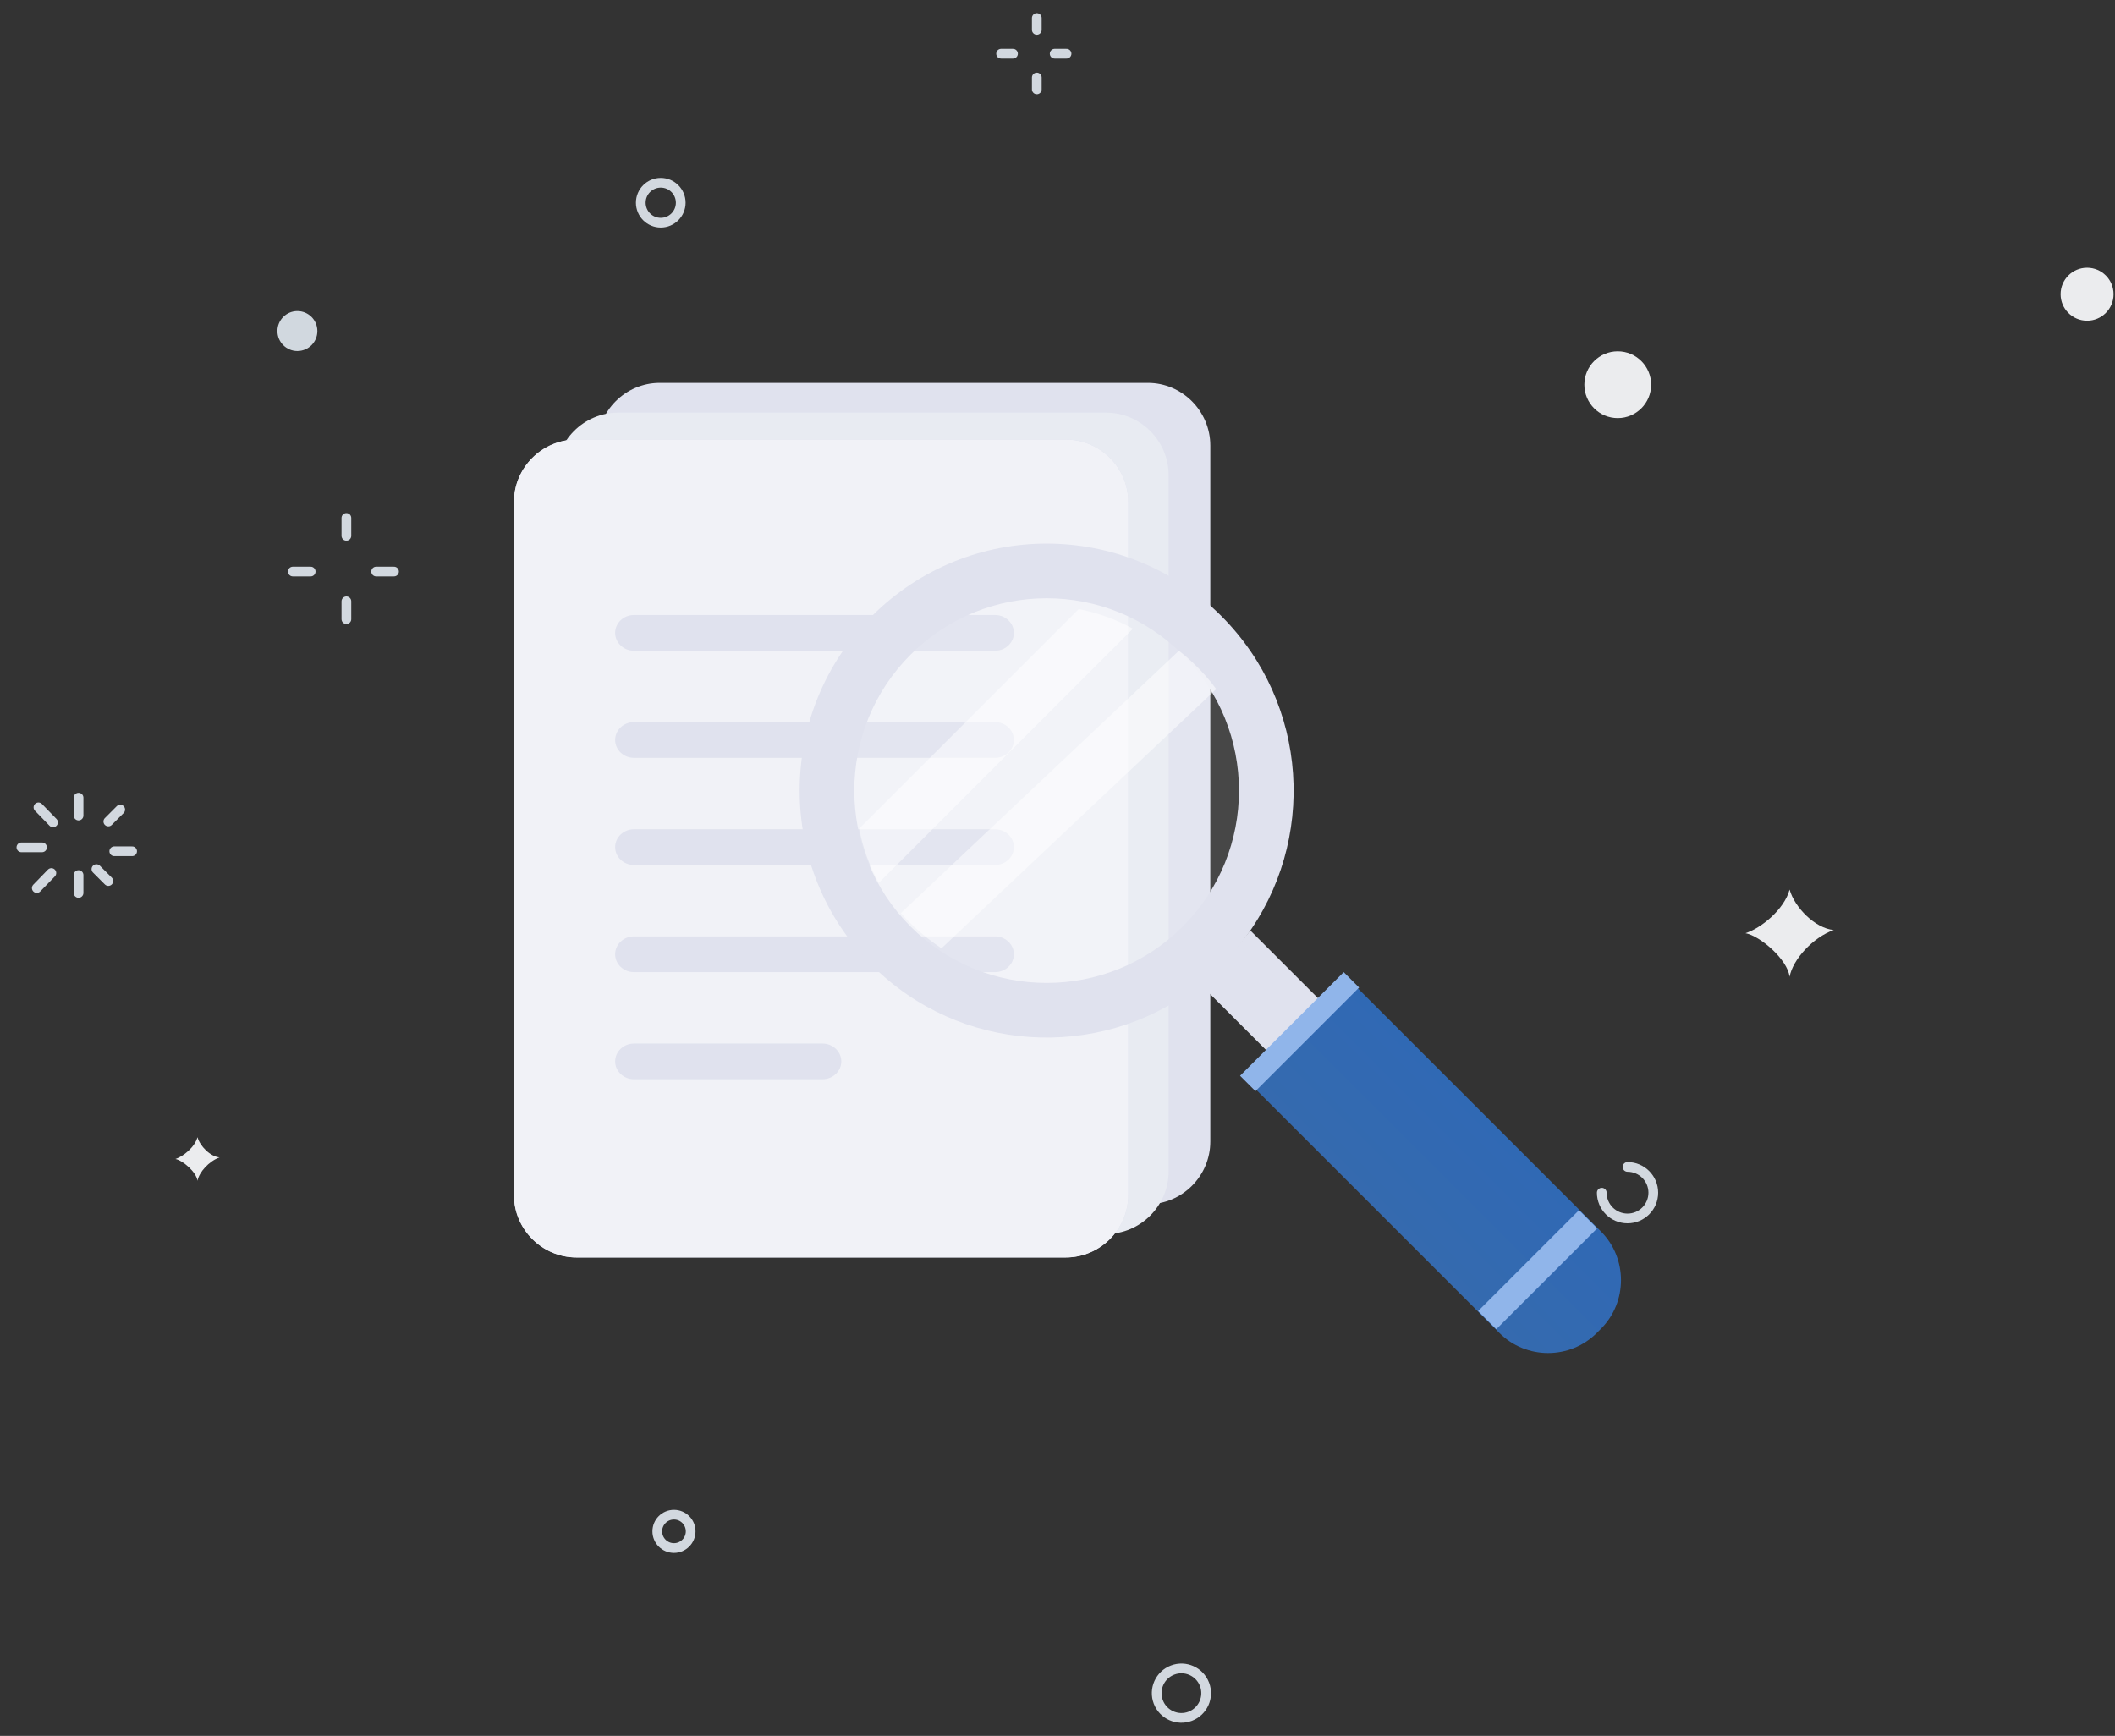 <svg width="636" height="522" viewBox="0 0 636 522" fill="none" xmlns="http://www.w3.org/2000/svg">
<rect x="0" y="0" width="636" height="522" fill="#333333" stroke="none"/>
<g id="No Results">
<g id="circle">
<path id="Stroke 1" d="M23.623 239.873V245.242" stroke="#D2D8DF" stroke-width="2.921" stroke-linecap="round"/>
<g id="Group 8">
<path id="Stroke 2" d="M11.563 242.781L15.95 247.298" stroke="#D2D8DF" stroke-width="2.921" stroke-linecap="round"/>
<path id="Stroke 4" d="M6.431 254.804H12.635" stroke="#D2D8DF" stroke-width="2.921" stroke-linecap="round"/>
<path id="Stroke 6" d="M11.06 267.041L15.447 262.525" stroke="#D2D8DF" stroke-width="2.921" stroke-linecap="round"/>
</g>
<path id="Stroke 9" d="M23.623 268.509V263.14" stroke="#D2D8DF" stroke-width="2.921" stroke-linecap="round"/>
<path id="Stroke 10" d="M32.572 264.93L28.992 261.35" stroke="#D2D8DF" stroke-width="2.921" stroke-linecap="round"/>
<path id="Stroke 11" d="M39.731 255.981H34.362" stroke="#D2D8DF" stroke-width="2.921" stroke-linecap="round"/>
<path id="Stroke 12" d="M36.151 243.452L32.572 247.032" stroke="#D2D8DF" stroke-width="2.921" stroke-linecap="round"/>
<path id="Stroke 13" d="M311.775 5.413V8.993" stroke="#D2D8DF" stroke-width="2.921" stroke-linecap="round"/>
<path id="Stroke 15" d="M301.037 16.152H304.617" stroke="#D2D8DF" stroke-width="2.921" stroke-linecap="round"/>
<path id="Stroke 16" d="M311.775 26.891V23.311" stroke="#D2D8DF" stroke-width="2.921" stroke-linecap="round"/>
<path id="Stroke 17" d="M320.724 16.152H317.145" stroke="#D2D8DF" stroke-width="2.921" stroke-linecap="round"/>
<path id="Stroke 18" d="M104.163 155.754V161.123" stroke="#D2D8DF" stroke-width="2.921" stroke-linecap="round"/>
<path id="Stroke 19" d="M88.055 171.862H93.424" stroke="#D2D8DF" stroke-width="2.921" stroke-linecap="round"/>
<path id="Stroke 20" d="M104.163 186.18V180.811" stroke="#D2D8DF" stroke-width="2.921" stroke-linecap="round"/>
<path id="Stroke 21" d="M118.481 171.862H113.112" stroke="#D2D8DF" stroke-width="2.921" stroke-linecap="round"/>
<g id="Group 42">
<path id="Stroke 22" d="M489.417 350.908C493.694 350.908 497.163 354.378 497.163 358.657C497.163 362.936 493.694 366.405 489.417 366.405C485.14 366.405 481.671 362.936 481.671 358.657" stroke="#D2D8DF" stroke-width="2.921" stroke-linecap="round"/>
<path id="Fill 26" fill-rule="evenodd" clip-rule="evenodd" d="M524.866 280.614C529.465 279.18 536.515 273.555 538.147 267.503C539.627 272.852 545.831 279.18 551.429 279.658C545.128 281.889 539.103 288.517 538.147 293.724C537.497 288.417 529.164 281.388 524.866 280.614Z" fill="#EBECEE"/>
<path id="Fill 28" fill-rule="evenodd" clip-rule="evenodd" d="M52.745 348.522C55.046 347.804 58.569 344.993 59.385 341.967C60.125 344.64 63.226 347.804 66.025 348.044C62.875 349.159 59.864 352.473 59.385 355.077C59.06 352.423 54.894 348.908 52.745 348.522Z" fill="#EBECEE"/>
<path id="Fill 30" fill-rule="evenodd" clip-rule="evenodd" d="M95.436 99.55C95.436 102.869 92.746 105.558 89.429 105.558C86.111 105.558 83.423 102.869 83.423 99.55C83.423 96.232 86.111 93.542 89.429 93.542C92.746 93.542 95.436 96.232 95.436 99.55Z" fill="#D1D8DF"/>
<path id="Fill 32" fill-rule="evenodd" clip-rule="evenodd" d="M496.513 115.682C496.513 121.228 492.017 125.724 486.474 125.724C480.928 125.724 476.434 121.228 476.434 115.682C476.434 110.136 480.928 105.641 486.474 105.641C492.017 105.641 496.513 110.136 496.513 115.682Z" fill="#EBECEE"/>
<path id="Fill 34" fill-rule="evenodd" clip-rule="evenodd" d="M635.569 88.476C635.569 92.876 632.004 96.441 627.607 96.441C623.208 96.441 619.644 92.876 619.644 88.476C619.644 84.076 623.208 80.51 627.607 80.51C632.004 80.51 635.569 84.076 635.569 88.476Z" fill="#EBECEE"/>
<path id="Stroke 36" fill-rule="evenodd" clip-rule="evenodd" d="M207.689 460.493C207.689 463.267 205.442 465.515 202.669 465.515C199.897 465.515 197.65 463.267 197.65 460.493C197.65 457.72 199.897 455.472 202.669 455.472C205.442 455.472 207.689 457.72 207.689 460.493Z" stroke="#D2D8DF" stroke-width="2.921" stroke-linecap="round"/>
<path id="Stroke 38" fill-rule="evenodd" clip-rule="evenodd" d="M204.702 60.953C204.702 64.272 202.012 66.961 198.696 66.961C195.379 66.961 192.689 64.272 192.689 60.953C192.689 57.635 195.379 54.945 198.696 54.945C202.012 54.945 204.702 57.635 204.702 60.953Z" stroke="#D2D8DF" stroke-width="2.921" stroke-linecap="round"/>
<path id="Stroke 40" fill-rule="evenodd" clip-rule="evenodd" d="M357.911 516.099C354.073 517.559 349.778 515.631 348.317 511.793C346.857 507.954 348.784 503.656 352.623 502.197C356.46 500.736 360.756 502.663 362.216 506.503C363.677 510.342 361.749 514.638 357.911 516.099Z" stroke="#D2D8DF" stroke-width="2.921" stroke-linecap="round"/>
</g>
</g>
<g id="search">
<g id="documents">
<path id="Fill 1" fill-rule="evenodd" clip-rule="evenodd" d="M345.164 362.122H198.394C188.064 362.122 179.608 353.641 179.608 343.276V133.976C179.608 123.61 188.064 115.134 198.394 115.134H345.164C355.498 115.134 363.954 123.61 363.954 133.976V343.276C363.954 353.641 355.498 362.122 345.164 362.122Z" fill="#E0E2EE"/>
<path id="Fill 3" fill-rule="evenodd" clip-rule="evenodd" d="M332.636 371.07H185.866C175.536 371.07 167.08 362.59 167.08 352.224V142.924C167.08 132.559 175.536 124.083 185.866 124.083H332.636C342.97 124.083 351.426 132.559 351.426 142.924V352.224C351.426 362.59 342.97 371.07 332.636 371.07Z" fill="#E8EBF2"/>
<path id="Fill 5" fill-rule="evenodd" clip-rule="evenodd" d="M320.449 378.135H173.376C163.025 378.135 154.551 369.689 154.551 359.367V150.934C154.551 140.611 163.025 132.17 173.376 132.17H320.449C330.805 132.17 339.278 140.611 339.278 150.934V359.367C339.278 369.689 330.805 378.135 320.449 378.135Z" fill="#D8DBEA"/>
<path id="Fill 8" fill-rule="evenodd" clip-rule="evenodd" d="M320.449 378.135H173.376C163.025 378.135 154.551 369.689 154.551 359.367V150.934C154.551 140.611 163.025 132.17 173.376 132.17H320.449C330.805 132.17 339.278 140.611 339.278 150.934V359.367C339.278 369.689 330.805 378.135 320.449 378.135Z" fill="#F1F2F7"/>
<path id="Fill 11" fill-rule="evenodd" clip-rule="evenodd" d="M299.25 195.673H190.619C187.517 195.673 184.978 193.257 184.978 190.306C184.978 187.351 187.517 184.935 190.619 184.935H299.25C302.352 184.935 304.892 187.351 304.892 190.306C304.892 193.257 302.352 195.673 299.25 195.673Z" fill="#E0E2EE"/>
<path id="Fill 13" fill-rule="evenodd" clip-rule="evenodd" d="M299.25 227.889H190.619C187.517 227.889 184.978 225.473 184.978 222.522C184.978 219.566 187.517 217.15 190.619 217.15H299.25C302.352 217.15 304.892 219.566 304.892 222.522C304.892 225.473 302.352 227.889 299.25 227.889Z" fill="#E0E2EE"/>
<path id="Fill 15" fill-rule="evenodd" clip-rule="evenodd" d="M299.25 260.105H190.619C187.517 260.105 184.978 257.689 184.978 254.738C184.978 251.786 187.517 249.366 190.619 249.366H299.25C302.352 249.366 304.892 251.786 304.892 254.738C304.892 257.689 302.352 260.105 299.25 260.105Z" fill="#E0E2EE"/>
<path id="Fill 17" fill-rule="evenodd" clip-rule="evenodd" d="M299.25 292.321H190.619C187.517 292.321 184.978 289.905 184.978 286.953C184.978 283.998 187.517 281.582 190.619 281.582H299.25C302.352 281.582 304.892 283.998 304.892 286.953C304.892 289.905 302.352 292.321 299.25 292.321Z" fill="#E0E2EE"/>
<path id="Fill 19" fill-rule="evenodd" clip-rule="evenodd" d="M247.323 324.537H190.643C187.528 324.537 184.978 322.121 184.978 319.169C184.978 316.214 187.528 313.798 190.643 313.798H247.323C250.438 313.798 252.989 316.214 252.989 319.169C252.989 322.121 250.438 324.537 247.323 324.537Z" fill="#E0E2EE"/>
</g>
<g id="search_2">
<path id="Fill 21" fill-rule="evenodd" clip-rule="evenodd" d="M361.725 282.901C340.004 304.619 306.376 307.069 281.962 290.301C278.842 288.12 275.872 285.669 273.103 282.901C271.677 281.48 270.333 280.013 269.067 278.47C266.535 275.386 264.316 272.098 262.499 268.701C259.297 262.963 257.12 256.874 255.931 250.581C252.096 230.844 257.83 209.599 273.103 194.334C288.411 179.023 309.66 173.326 329.4 177.124C335.69 178.349 341.785 180.526 347.524 183.691C350.926 185.549 354.169 187.767 357.257 190.299C358.797 191.561 360.263 192.909 361.684 194.334C364.458 197.103 366.945 200.067 369.086 203.191C385.861 227.597 383.406 261.223 361.725 282.901Z" fill="white" fill-opacity="0.1"/>
<path id="Fill 23" fill-rule="evenodd" clip-rule="evenodd" d="M355.647 278.623C333.049 301.226 296.426 301.222 273.823 278.623C251.25 256.05 251.25 219.423 273.852 196.824C296.426 174.25 333.049 174.25 355.622 196.824C378.221 219.423 378.221 256.05 355.647 278.623ZM367.245 185.213C338.238 156.206 291.232 156.206 262.225 185.213C233.222 214.216 233.197 261.251 262.2 290.259C288.6 316.65 329.979 319.03 359.083 297.361C361.926 295.242 364.663 292.866 367.275 290.259C369.882 287.647 372.258 284.91 374.373 282.067C396.042 252.959 393.641 211.609 367.245 185.213Z" fill="#E0E2EE"/>
<path id="Fill 25" fill-rule="evenodd" clip-rule="evenodd" d="M481.402 399.602L480.184 400.82C472.128 408.881 458.935 408.881 450.874 400.82L376.482 326.429L407.011 295.9L481.402 370.291C489.463 378.352 489.463 391.541 481.402 399.602Z" fill="url(#paint0_linear_426_9047)"/>
<path id="Fill 27" fill-rule="evenodd" clip-rule="evenodd" d="M375.976 279.792L397.959 301.775L382.353 317.377L360.374 295.394C363.275 293.232 366.064 290.807 368.733 288.147C371.394 285.486 373.818 282.693 375.976 279.792Z" fill="#E0E2EE"/>
<path id="Fill 29" fill-rule="evenodd" clip-rule="evenodd" d="M480.289 369.376L449.955 399.706L444.494 394.241L474.824 363.911L480.289 369.376Z" fill="#90B5EA"/>
<path id="Fill 31" fill-rule="evenodd" clip-rule="evenodd" d="M408.698 296.95L377.533 328.116L372.903 323.486L404.068 292.321L408.698 296.95Z" fill="#90B5EA"/>
<path id="Fill 33" fill-rule="evenodd" clip-rule="evenodd" d="M340.687 189.049L264.258 265.474C261.38 260.315 259.423 254.842 258.358 249.183L324.396 183.145C330.05 184.25 335.529 186.203 340.687 189.049Z" fill="white" fill-opacity="0.5"/>
<path id="Fill 35" fill-rule="evenodd" clip-rule="evenodd" d="M365.744 207.214L283.115 285.161C280.156 283.213 277.34 281.021 274.714 278.543C273.361 277.268 272.083 275.96 270.886 274.578L354.521 195.673C355.986 196.806 357.376 198.012 358.724 199.288C361.351 201.766 363.714 204.419 365.744 207.214Z" fill="white" fill-opacity="0.5"/>
</g>
</g>
</g>
<defs>
<linearGradient id="paint0_linear_426_9047" x1="431.965" y1="240.417" x2="321" y2="351.383" gradientUnits="userSpaceOnUse">
<stop stop-color="#2A66BC"/>
<stop offset="1" stop-color="#3B6DA7"/>
</linearGradient>
</defs>
</svg>
